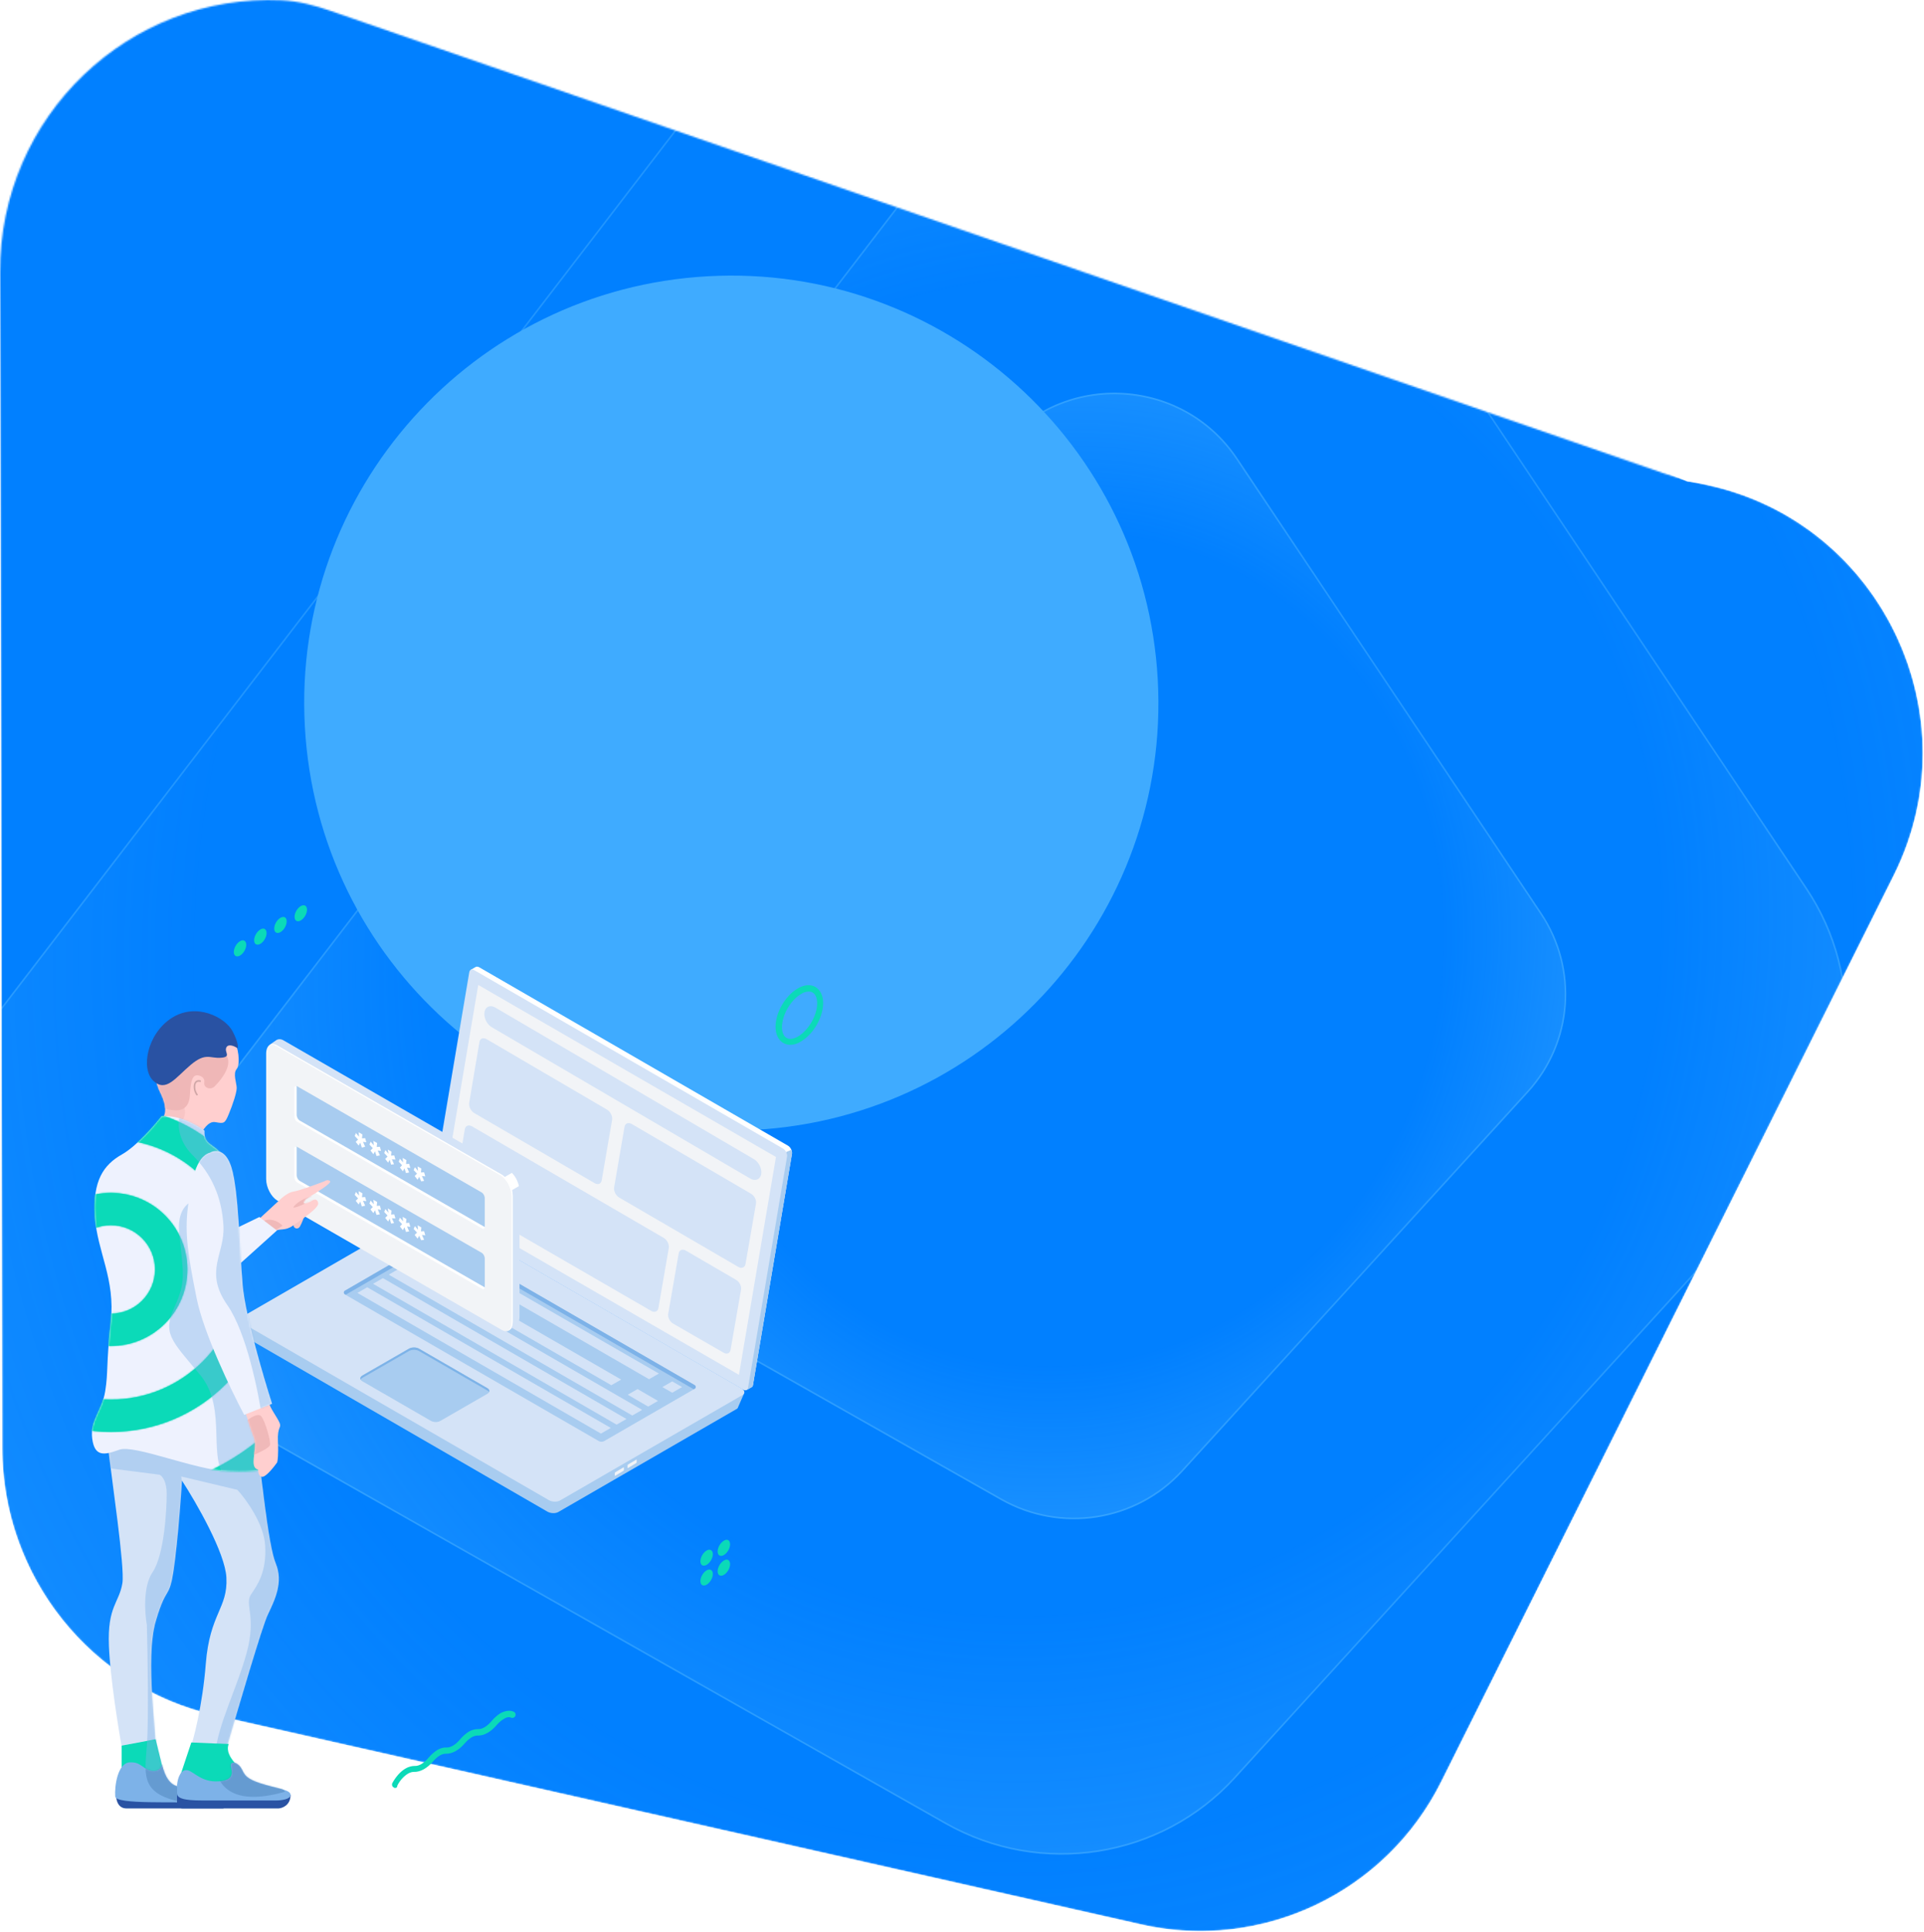 <svg width="1204" height="1209" viewBox="0 0 1204 1209" fill="none" xmlns="http://www.w3.org/2000/svg">
<mask id="mask0" mask-type="alpha" maskUnits="userSpaceOnUse" x="0" y="0" width="1204" height="1209">
<path d="M0.001 170.456C-0.248 72.377 81.029 -4.191 176.264 0.178C186.727 0.658 196.94 3.353 206.836 6.785L1041.04 296.115C1050.94 299.547 1061.22 301.771 1071.42 304.141C1177.21 328.712 1234.99 447.813 1185.12 547.675L901.949 1114.72C867.157 1184.39 789.736 1221.19 713.958 1204.08L134.574 1073.23C56.964 1055.7 1.61 986.317 1.407 906.306L0.001 170.456Z" fill="#0180FF"/>
</mask>
<g mask="url(#mask0)">
<path d="M0.001 120.455C-0.261 17.029 90.135 -62.477 191.956 -48.376L1055.92 301.276C1171.43 317.273 1237.37 443.036 1185.12 547.675L901.949 1114.72C867.157 1184.39 789.736 1221.19 713.958 1204.08L134.574 1073.23C56.964 1055.7 1.61 986.317 1.407 906.306L0.001 120.455Z" fill="#0180FF"/>
<path opacity="0.2" d="M-10.273 1017.96C-115.908 958.118 -144.467 819.595 -70.919 723.802L553.139 -89.006C636.576 -197.678 803.157 -191.94 879.513 -77.764L1293.29 540.965C1344.13 616.986 1336.67 717.439 1275.18 784.884L805.067 1300.55C742.093 1369.63 639.163 1385.84 557.444 1339.55L-10.273 1017.96Z" fill="url(#paint0_radial)"/>
<path opacity="0.21" d="M-10.027 1017.52C-115.4 957.831 -143.884 819.656 -70.523 724.106L553.536 -88.702C636.762 -197.1 802.931 -191.379 879.097 -77.486L1292.87 541.243C1343.58 617.073 1336.15 717.273 1274.82 784.547L804.698 1300.21C741.882 1369.12 639.207 1385.29 557.69 1339.11L-10.027 1017.52Z" stroke="#97E6FF"/>
<path opacity="0.25" d="M175.324 905.467C97.891 861.604 76.956 760.062 130.869 689.843L588.325 94.027C649.486 14.368 771.596 18.574 827.567 102.269L1130.88 555.817C1168.14 611.543 1162.68 685.179 1117.61 734.618L772.996 1112.62C726.834 1163.25 651.383 1175.14 591.48 1141.2L175.324 905.467Z" fill="url(#paint1_radial)"/>
<path opacity="0.21" d="M175.571 905.032C98.399 861.317 77.539 760.123 131.266 690.147L588.721 94.332C649.673 14.945 771.37 19.135 827.151 102.546L1130.46 556.095C1167.6 611.63 1162.15 685.012 1117.24 734.281L772.627 1112.28C726.623 1162.74 651.427 1174.59 591.726 1140.77L175.571 905.032Z" stroke="#97E6FF"/>
<path opacity="0.3" d="M365.242 790.621C316.666 763.104 303.533 699.404 337.354 655.354L624.328 281.583C662.696 231.61 739.299 234.249 774.411 286.753L964.686 571.276C988.064 606.234 984.636 652.428 956.361 683.442L740.177 920.573C711.219 952.337 663.886 959.791 626.307 938.504L365.242 790.621Z" fill="url(#paint2_radial)"/>
<path opacity="0.21" d="M365.488 790.186C317.174 762.817 304.116 699.465 337.75 655.658L624.724 281.887C662.883 232.188 739.072 234.81 773.995 287.031L964.271 571.554C987.521 606.322 984.111 652.261 955.992 683.105L739.808 920.236C711.007 951.827 663.931 959.241 626.554 938.069L365.488 790.186Z" stroke="#97E6FF"/>
<g filter="url(#filter0_f)">
<path d="M724.496 425.199C732.606 572.683 619.702 698.821 472.317 706.937C324.931 715.053 198.877 602.073 190.766 454.589C182.656 307.105 295.56 180.967 442.946 172.851C590.331 164.735 716.385 277.715 724.496 425.199Z" fill="#3FABFF"/>
</g>
</g>
<path d="M272.355 751.189L296.54 607.579L294.601 606.779L297.567 605.067C298.138 604.725 298.936 604.725 299.849 605.181L493.102 716.827C494.699 717.74 495.84 720.138 495.612 721.736L471.199 866.488C471.085 867.287 470.742 867.743 470.172 867.972L467.32 869.57L466.864 866.944L466.978 866.944L274.865 755.983C273.268 755.184 272.127 752.787 272.355 751.189Z" fill="white"/>
<path d="M491.96 720.823L495.154 719.453C495.496 720.252 495.725 721.165 495.611 721.85L471.197 866.602C471.083 867.401 470.741 867.858 470.171 868.086L467.318 869.684L466.862 867.058L466.976 867.058L457.279 861.465L491.96 720.823Z" fill="#A8CCF0"/>
<path d="M271.783 757.81L465.036 869.456C466.519 870.369 467.774 869.798 468.116 868.314L492.53 723.562C492.758 721.964 491.617 719.567 490.02 718.654L296.767 607.008C295.284 606.094 294.029 606.665 293.686 608.149L269.273 752.901C269.045 754.613 270.3 756.896 271.783 757.81Z" fill="#D4E3F7"/>
<path d="M299.277 616.255L485.571 723.905L462.413 860.209L276.232 752.673L299.277 616.255Z" fill="#F2F4F7"/>
<path d="M372.097 740.276L296.803 696.44C294.636 695.184 293.267 692.33 293.609 690.047L299.997 652.033C300.34 649.749 302.393 648.95 304.561 650.206L379.854 694.271C382.022 695.526 383.391 698.38 383.049 700.664L376.546 738.45C376.204 740.733 374.15 741.532 372.097 740.276Z" fill="#D4E3F7"/>
<path d="M407.461 820.186L287.676 750.893C285.509 749.637 284.14 746.783 284.482 744.5L290.871 706.6C291.213 704.317 293.266 703.518 295.434 704.773L415.333 774.523C417.501 775.779 418.87 778.633 418.527 780.802L412.025 818.36C411.682 820.643 409.629 821.442 407.461 820.186Z" fill="#D4E3F7"/>
<path d="M469.521 737.422L307.868 642.786C304.674 640.959 302.62 636.735 303.191 633.311L303.191 633.197C303.761 629.772 306.841 628.516 310.036 630.457L471.689 725.207C474.883 727.034 476.936 731.258 476.366 734.568L476.366 734.682C475.681 737.993 472.715 739.249 469.521 737.422Z" fill="#D4E3F7"/>
<path d="M452.75 846.328L421.264 828.177C419.096 826.922 417.727 824.182 418.183 821.899L424.686 784.341C425.028 782.058 427.082 781.259 429.249 782.514L460.622 800.78C462.789 802.035 464.158 804.775 463.702 807.058L457.199 844.502C456.857 846.785 454.803 847.584 452.75 846.328Z" fill="#D4E3F7"/>
<path d="M461.993 792.674L387.499 749.295C385.331 748.039 383.962 745.185 384.304 742.902L390.807 705.116C391.149 702.833 393.203 702.034 395.37 703.289L469.979 746.897C472.147 748.153 473.516 751.007 473.059 753.176L466.557 790.734C466.214 793.017 464.161 793.93 461.993 792.674Z" fill="#D4E3F7"/>
<path d="M150.4 826.304L160.896 831.784L266.649 770.709C268.474 769.682 271.555 769.796 273.608 771.052L456.024 876.419C457.735 875.392 465.721 871.625 465.721 871.625L461.842 880.529C461.728 880.986 461.386 881.442 460.815 881.67L349.358 946.055C347.533 947.083 344.452 946.969 342.399 945.713L155.762 837.834C154.964 837.377 154.393 836.807 154.165 836.122L150.4 826.304Z" fill="#A8CCF0"/>
<path d="M151.999 828.016L343.313 938.521C345.366 939.777 348.56 939.891 350.386 938.863L464.581 872.88C466.406 871.853 466.178 870.026 464.125 868.771L272.811 758.266C270.757 757.011 267.563 756.896 265.738 757.924L151.542 823.907C149.717 825.048 149.945 826.875 151.999 828.016Z" fill="#D4E3F7"/>
<path d="M398.412 914.942L398.412 913.385V913.385C398.412 913.169 398.153 913.268 397.968 913.379L393.293 916.17C393.024 916.331 392.722 916.531 392.722 916.845V916.845L392.722 918.401V918.401C392.722 918.617 392.981 918.518 393.167 918.408L397.842 915.616C398.111 915.456 398.412 915.255 398.412 914.942V914.942Z" fill="#F2F4F7"/>
<path d="M390.413 919.785L390.413 918.228V918.228C390.413 918.012 390.154 918.112 389.969 918.222L385.293 921.013C385.024 921.174 384.723 921.375 384.723 921.688V921.688L384.723 923.245V923.245C384.723 923.461 384.982 923.362 385.167 923.251L389.842 920.46C390.111 920.299 390.413 920.099 390.413 919.785V919.785Z" fill="#F2F4F7"/>
<path d="M434.692 866.716L275.777 774.933C274.751 774.362 273.382 774.362 272.355 774.933L215.771 807.696C214.972 808.153 214.972 809.295 215.771 809.865L374.686 901.648C375.713 902.219 377.082 902.219 378.108 901.648L434.807 868.885C435.605 868.428 435.605 867.172 434.692 866.716Z" fill="#A8CCF0"/>
<path d="M434.692 868.885L434.122 869.227L275.777 777.673C274.751 777.102 273.382 777.102 272.355 777.673L216.341 810.094L215.771 809.751C214.972 809.295 214.972 808.153 215.771 807.582L272.355 774.819C273.382 774.248 274.751 774.248 275.777 774.819L434.692 866.602C435.605 867.173 435.605 868.428 434.692 868.885Z" fill="#7DB2E8"/>
<path d="M268.131 783.267L406.169 862.949L412.329 859.41L274.177 779.728L268.131 783.267Z" fill="#D4E3F7"/>
<path d="M253.072 791.943L382.554 866.716L388.715 863.177L259.119 788.404L253.072 791.943Z" fill="#D4E3F7"/>
<path d="M243.264 797.536L395.676 885.666L401.836 882.127L249.31 793.998L243.264 797.536Z" fill="#D4E3F7"/>
<path d="M233.451 803.244L385.864 891.374L392.024 887.835L239.612 799.705L233.451 803.244Z" fill="#D4E3F7"/>
<path d="M223.641 808.952L376.053 896.968L382.213 893.429L229.801 805.413L223.641 808.952Z" fill="#D4E3F7"/>
<path d="M414.498 867.857L420.658 871.396L426.819 867.857L420.658 864.319L414.498 867.857Z" fill="#D4E3F7"/>
<path d="M392.824 872.652L405.601 880.072L411.762 876.533L398.985 869.113L392.824 872.652Z" fill="#D4E3F7"/>
<path d="M269.615 888.977L226.721 864.204C225.01 863.291 225.01 861.693 226.721 860.666L256.04 843.77C257.751 842.857 260.375 842.857 262.086 843.77L304.981 868.542C306.692 869.456 306.692 871.054 304.981 872.081L275.662 888.977C274.065 890.004 271.327 890.004 269.615 888.977Z" fill="#A8CCF0"/>
<path d="M304.98 870.026L262.085 845.254C260.374 844.341 257.75 844.341 256.039 845.254L226.72 862.15C226.15 862.492 225.922 862.835 225.694 863.177C225.237 862.378 225.58 861.351 226.72 860.666L256.039 843.77C257.75 842.857 260.374 842.857 262.085 843.77L304.98 868.542C306.121 869.227 306.463 870.141 306.007 871.054C305.893 870.597 305.55 870.255 304.98 870.026Z" fill="#7DB3E8"/>
<path d="M247.305 1118.66C247.006 1118.66 246.706 1118.66 246.407 1118.36C245.359 1117.91 245.06 1116.57 245.509 1115.67C247.605 1111.78 250.599 1108.34 253.743 1106.55C255.689 1105.35 257.786 1104.91 259.582 1104.91C262.277 1105.06 265.421 1103.11 268.266 1099.67C269.913 1097.73 271.709 1096.23 273.506 1095.04C275.452 1093.84 277.548 1093.24 279.345 1093.39C282.04 1093.54 285.184 1091.6 288.028 1088.16C289.675 1086.22 291.472 1084.72 293.268 1083.52C295.215 1082.33 297.311 1081.88 299.107 1081.88C301.802 1082.03 304.946 1080.09 307.791 1076.65C309.438 1074.7 311.234 1073.21 313.031 1072.01C316.025 1070.37 319.02 1069.92 321.415 1070.96C322.463 1071.41 322.912 1072.61 322.463 1073.66C322.014 1074.7 320.816 1075.15 319.768 1074.7C318.57 1074.1 316.924 1074.4 315.127 1075.6C313.63 1076.5 312.282 1077.69 310.935 1079.19C307.192 1083.67 302.85 1086.07 298.808 1085.92C297.76 1085.92 296.562 1086.22 295.215 1086.96C293.717 1087.86 292.37 1089.06 291.023 1090.55C287.28 1095.04 282.938 1097.43 278.896 1097.28C277.848 1097.28 276.65 1097.58 275.302 1098.33C273.805 1099.22 272.458 1100.42 271.11 1101.92C267.367 1106.4 263.026 1108.79 258.983 1108.64C257.935 1108.64 256.738 1108.94 255.39 1109.69C252.845 1111.19 250.3 1113.88 248.653 1117.17C248.653 1118.36 248.054 1118.66 247.305 1118.66Z" fill="#0BDAB8"/>
<path d="M154.092 591.147C154.092 593.689 152.295 596.68 150.199 597.876C148.103 599.072 146.307 598.175 146.307 595.633C146.307 593.091 148.103 590.101 150.199 588.905C152.295 587.559 154.092 588.606 154.092 591.147Z" fill="#0BDAB8"/>
<path d="M166.817 583.821C166.817 586.363 165.02 589.353 162.924 590.549C160.828 591.745 159.031 590.848 159.031 588.306C159.031 585.765 160.828 582.774 162.924 581.578C165.02 580.232 166.817 581.279 166.817 583.821Z" fill="#0BDAB8"/>
<path d="M179.395 576.494C179.395 579.036 177.598 582.027 175.502 583.223C173.406 584.419 171.609 583.522 171.609 580.98C171.609 578.438 173.406 575.448 175.502 574.252C177.748 573.055 179.395 573.952 179.395 576.494Z" fill="#0BDAB8"/>
<path d="M192.119 569.168C192.119 571.71 190.323 574.7 188.227 575.896C186.131 577.092 184.334 576.195 184.334 573.653C184.334 571.112 186.131 568.121 188.227 566.925C190.323 565.729 192.119 566.626 192.119 569.168Z" fill="#0BDAB8"/>
<path d="M446.092 984.774C446.092 987.316 444.295 990.306 442.199 991.502C440.103 992.699 438.307 991.801 438.307 989.26C438.307 986.718 440.103 983.727 442.199 982.531C444.295 981.335 446.092 982.382 446.092 984.774Z" fill="#0BDAB8"/>
<path d="M456.871 978.643C456.871 981.185 455.075 984.176 452.979 985.372C450.883 986.568 449.086 985.671 449.086 983.129C449.086 980.587 450.883 977.597 452.979 976.401C455.075 975.055 456.871 976.102 456.871 978.643Z" fill="#0BDAB8"/>
<path d="M446.092 972.363C446.092 974.905 444.295 977.896 442.199 979.092C440.103 980.288 438.307 979.391 438.307 976.849C438.307 974.307 440.103 971.317 442.199 970.121C444.295 968.924 446.092 969.971 446.092 972.363Z" fill="#0BDAB8"/>
<path d="M456.871 966.233C456.871 968.775 455.075 971.765 452.979 972.962C450.883 974.158 449.086 973.261 449.086 970.719C449.086 968.177 450.883 965.186 452.979 963.99C455.075 962.645 456.871 963.691 456.871 966.233Z" fill="#0BDAB8"/>
<path d="M494.439 653.739C492.942 653.739 491.445 653.29 490.098 652.543C487.103 650.749 485.307 647.16 485.307 642.525C485.307 633.554 491.445 622.937 499.23 618.452C503.273 616.059 507.315 615.76 510.309 617.555C513.304 619.349 515.1 622.937 515.1 627.573C515.1 636.544 508.962 647.16 501.177 651.646C498.931 653.141 496.535 653.739 494.439 653.739ZM506.117 620.396C504.62 620.396 502.973 620.844 501.326 621.891C494.739 625.778 489.349 635.049 489.349 642.674C489.349 645.964 490.397 648.356 492.194 649.403C493.99 650.45 496.535 650.151 499.38 648.506C505.968 644.618 511.357 635.348 511.357 627.722C511.357 624.433 510.309 622.04 508.513 620.994C507.764 620.545 507.016 620.396 506.117 620.396Z" fill="#0BDAB8"/>
<path d="M168.672 653.738L172.737 650.916C173.974 650.034 175.742 649.857 177.686 651.092L318.203 732.071C322.092 734.364 325.096 740.186 325.096 745.302L325.096 823.811C325.096 826.458 324.213 828.398 322.799 829.28L318.557 832.279L318.38 829.28C318.203 829.28 318.203 829.104 318.026 829.104L177.686 748.125C173.798 745.832 170.793 740.01 170.793 734.893L170.793 656.208C170.793 655.503 170.793 654.797 170.97 654.091L168.672 653.738Z" fill="#D4E3F7"/>
<path d="M324.743 742.127L287.626 763.474L278.258 758.181L320.325 733.835C322.446 735.952 324.036 738.951 324.743 742.127Z" fill="white"/>
<path d="M173.444 751.124L313.961 832.103C317.849 834.397 320.854 831.927 320.854 826.81L320.854 748.302C320.854 743.185 317.673 737.187 313.961 735.07L173.444 654.091C169.732 651.798 166.551 654.091 166.551 659.208L166.551 737.716C166.551 743.009 169.732 748.831 173.444 751.124Z" fill="#F2F4F7"/>
<path d="M320.147 827.163L320.147 748.655C320.147 743.538 316.966 737.54 313.254 735.423L172.737 654.444C171.146 653.562 169.909 653.386 168.672 653.915C169.909 653.033 171.677 653.033 173.444 654.091L313.961 734.893C317.85 737.187 320.854 743.009 320.854 748.125L320.854 826.634C320.854 829.81 319.794 831.75 318.026 832.456C319.264 831.75 320.147 829.81 320.147 827.163Z" fill="white"/>
<path d="M186.523 701.549L301.235 767.532C302.118 768.061 302.825 768.238 303.356 767.532C303.356 767.355 303.356 767.179 303.356 767.003L303.356 749.713C303.356 748.302 302.472 746.714 301.588 746.185L185.993 679.673C185.816 679.673 185.816 679.496 185.64 679.496C184.756 679.673 184.756 680.378 184.756 681.613L184.402 698.197C184.579 699.785 185.463 701.02 186.523 701.549Z" fill="#A8CCF0"/>
<path d="M186.348 739.304L301.236 805.287C302.119 805.816 303.18 806.345 303.357 805.287C303.357 805.11 303.357 804.934 303.357 804.757L303.357 787.468C303.357 786.056 302.473 784.469 301.589 783.939L185.994 717.604C185.817 717.604 185.817 717.428 185.641 717.428C184.757 717.075 184.58 718.31 184.58 719.545L184.58 735.952C184.58 737.187 185.287 738.775 186.348 739.304Z" fill="#A8CCF0"/>
<path d="M185.64 679.673C185.64 679.849 185.64 680.026 185.64 680.202L185.64 697.492C185.64 698.903 186.524 700.491 187.408 701.02L303.003 767.532C303.18 767.532 303.18 767.532 303.356 767.708C303.18 768.767 302.473 769.12 301.589 768.59L185.994 701.902C184.933 701.373 184.226 699.785 184.226 698.374L184.226 681.084C184.05 679.849 184.757 679.32 185.64 679.673Z" fill="white"/>
<path d="M185.64 717.427C185.64 717.604 185.64 717.78 185.64 717.957L185.64 735.246C185.64 736.658 186.524 738.246 187.408 738.775L303.003 805.287C303.18 805.287 303.18 805.287 303.356 805.463C303.18 806.522 302.473 806.874 301.589 806.345L185.994 739.833C184.933 739.304 184.226 737.716 184.226 736.305L184.226 719.015C184.05 717.78 184.757 717.075 185.64 717.427Z" fill="white"/>
<path d="M262.318 736.297L261.334 738.138L259.49 735.807L260.965 734.334L258.875 732.125L259.613 730.284L261.58 732.615L261.334 729.793L263.67 731.143L263.425 733.597L265.392 733.475L266.13 736.052L264.039 735.807L265.392 738.875L263.547 739.12L262.318 736.297Z" fill="white"/>
<path d="M253.095 731.02L252.111 732.861L250.267 730.529L251.62 729.056L249.529 726.847L250.267 725.006L252.234 727.338L251.989 724.515L254.325 725.865L254.079 728.32L256.046 728.197L256.784 730.775L254.694 730.529L256.046 733.597L254.079 733.966L253.095 731.02Z" fill="white"/>
<path d="M243.875 725.62L242.891 727.461L241.046 725.129L242.522 723.656L240.432 721.447L241.169 719.606L243.137 721.938L242.645 719.238L244.981 720.588L244.735 723.042L246.703 722.92L247.44 725.497L245.227 725.374L246.58 728.443L244.735 728.688L243.875 725.62Z" fill="white"/>
<path d="M234.65 720.342L233.666 722.183L231.822 719.851L233.297 718.379L231.207 716.169L231.945 714.328L233.912 716.66L233.666 713.837L236.002 715.187L235.757 717.642L237.724 717.519L238.462 720.097L236.371 719.851L237.724 722.92L235.634 723.288L234.65 720.342Z" fill="white"/>
<path d="M225.429 714.942L224.446 716.783L222.601 714.451L224.077 712.978L221.986 710.769L222.724 708.928L224.691 711.26L224.446 708.437L226.782 709.787L226.536 712.242L228.503 712.119L229.241 714.697L227.151 714.451L228.503 717.519L226.413 718.01L225.429 714.942Z" fill="white"/>
<path d="M262.318 773.152L261.334 774.993L259.49 772.661L260.965 771.188L258.875 768.979L259.613 767.138L261.58 769.47L261.334 766.647L263.67 767.997L263.425 770.451L265.392 770.329L266.13 772.906L264.039 772.661L265.392 775.729L263.547 775.974L262.318 773.152Z" fill="white"/>
<path d="M253.095 767.874L252.111 769.715L250.267 767.383L251.62 765.91L249.529 763.701L250.267 761.86L252.234 764.192L251.989 761.369L254.325 762.719L254.079 765.174L256.046 765.051L256.784 767.629L254.694 767.383L256.046 770.451L254.079 770.82L253.095 767.874Z" fill="white"/>
<path d="M243.875 762.474L242.891 764.315L241.046 761.983L242.522 760.51L240.432 758.301L241.169 756.46L243.137 758.792L242.645 756.092L244.981 757.442L244.735 759.897L246.703 759.774L247.44 762.351L245.227 762.228L246.58 765.297L244.735 765.542L243.875 762.474Z" fill="white"/>
<path d="M234.65 757.196L233.666 759.037L231.822 756.705L233.297 755.233L231.207 753.023L231.945 751.182L233.912 753.514L233.666 750.692L236.002 752.042L235.757 754.496L237.724 754.374L238.462 756.951L236.371 756.705L237.724 759.774L235.634 760.142L234.65 757.196Z" fill="white"/>
<path d="M225.429 751.796L224.446 753.637L222.601 751.305L224.077 749.832L221.986 747.623L222.724 745.782L224.691 748.114L224.446 745.291L226.782 746.641L226.536 749.096L228.503 748.973L229.241 751.551L227.151 751.305L228.503 754.373L226.413 754.864L225.429 751.796Z" fill="white"/>
<path d="M76.595 990.504C78.185 980.562 69.9 925.869 67.582 904.824C97.057 901.676 160.351 906.593 161.543 910.968C163.034 916.436 167.504 966.146 172.472 978.077C177.44 990.007 171.975 1000.94 167.504 1010.39C163.928 1017.94 149.199 1068.2 142.078 1092.72L118.227 1096.7C121.042 1089.24 126.769 1066.66 128.756 1041.21C131.24 1009.39 142.666 1006.41 141.672 987.025C140.877 971.515 122.795 940.131 113.853 926.378C113.191 937.314 111.27 963.462 108.885 980.562C105.905 1001.94 104.414 990.504 97.46 1014.37C90.505 1038.23 98.453 1087.94 97.46 1095.39C96.665 1101.36 83.219 1097.88 76.595 1095.39C74.111 1081.81 68.945 1049.66 68.15 1029.78C67.156 1004.92 74.608 1002.93 76.595 990.504Z" fill="#D4E3F7"/>
<mask id="mask1" mask-type="alpha" maskUnits="userSpaceOnUse" x="67" y="903" width="108" height="196">
<path d="M76.595 990.504C78.185 980.562 69.9 925.869 67.582 904.824C97.057 901.676 160.351 906.593 161.543 910.968C163.034 916.436 167.504 966.146 172.472 978.077C177.44 990.007 171.975 1000.94 167.504 1010.39C163.928 1017.94 149.199 1068.2 142.078 1092.72L117.24 1096.7C120.055 1089.24 126.769 1066.66 128.756 1041.21C131.24 1009.39 142.666 1006.41 141.672 987.025C140.877 971.515 122.795 940.131 113.853 926.378C113.191 937.314 111.27 963.462 108.885 980.562C105.905 1001.94 104.414 990.504 97.46 1014.37C90.505 1038.23 98.453 1087.94 97.46 1095.39C96.665 1101.36 83.219 1097.88 76.595 1095.39C74.111 1081.81 68.945 1049.66 68.15 1029.78C67.156 1004.92 74.608 1002.93 76.595 990.504Z" fill="#D2DDFD"/>
</mask>
<g mask="url(#mask1)">
<path opacity="0.4" d="M99.853 922.711L60.414 917.651L61.92 906.714L65.398 905.223L160.956 910.283L163.44 915.254L175.859 934.641L178.343 997.773C171.223 1027.27 156.982 1086.66 156.982 1088.25C156.982 1089.84 171.223 1110.78 178.343 1121.06C143.569 1131 133.137 1116.08 134.627 1097.69C136.118 1079.3 148.537 1055.93 154.498 1033.57C160.459 1011.2 153.008 1003.74 156.982 997.773C160.956 991.808 166.917 983.855 165.924 966.953C165.129 953.432 154.001 938.121 148.537 932.156L113.402 923.809C114.396 932.426 119.426 955.619 120.221 975.901C121.214 1001.25 104.324 1001.25 99.853 1048.48C95.382 1095.7 144.563 1132.99 116.247 1128.01C87.931 1123.04 90.415 1111.61 91.905 1092.22C93.097 1076.71 92.401 1035.39 91.905 1016.66C90.58 1009.37 89.421 992.604 95.382 983.855C102.834 972.918 104.324 944.583 104.324 934.641C104.324 926.688 101.343 923.374 99.853 922.711Z" fill="#7DB2E8"/>
</g>
<path d="M76.141 1108.63L76.141 1092.22L97.368 1088.25L102.966 1111.11L76.141 1108.63Z" fill="#0BDAB8"/>
<mask id="mask2" mask-type="alpha" maskUnits="userSpaceOnUse" x="76" y="1088" width="27" height="24">
<path d="M76.141 1108.63L76.141 1092.22L97.368 1088.25L102.966 1111.11L76.141 1108.63Z" fill="#0BDAB8"/>
</mask>
<g mask="url(#mask2)">
<path opacity="0.4" d="M99.85 922.712L73.025 922.712L72.031 911.775L75.509 910.284L160.954 910.284L163.437 915.255L175.857 934.642L178.341 997.774C171.22 1027.27 156.979 1086.66 156.979 1088.25C156.979 1089.84 171.22 1110.78 178.341 1121.06C143.566 1131 133.134 1116.09 134.625 1097.69C136.115 1079.3 148.534 1055.94 154.495 1033.57C160.457 1011.2 153.005 1003.74 156.979 997.774C160.954 991.809 166.915 983.856 165.921 966.954C165.126 953.433 153.999 938.122 148.534 932.157L116.244 924.7C117.238 933.317 119.423 955.62 120.218 975.902C121.212 1001.25 104.321 1001.25 99.85 1048.48C95.38 1095.7 144.56 1132.99 116.244 1128.02C87.928 1123.04 90.412 1111.61 91.902 1092.22C93.094 1076.71 92.399 1035.39 91.902 1016.66C90.577 1009.37 89.418 992.605 95.38 983.856C102.831 972.919 104.321 944.584 104.321 934.642C104.321 926.689 101.341 923.374 99.85 922.712Z" fill="#7DB2E8"/>
</g>
<path d="M79.122 1131.5C73.161 1131.5 72.333 1124.87 72.664 1121.55L126.315 1127.02L140.225 1131.5L79.122 1131.5Z" fill="#2952A3"/>
<path d="M90.547 1106.14C86.573 1103.36 85.518 1102.66 81.543 1102.66C73.595 1102.66 71.608 1117.58 72.105 1124.04C72.502 1129.21 109.859 1127.02 127.308 1128.02C124.659 1125.2 117.671 1119.17 110.915 1117.58C102.47 1115.59 101.476 1101.17 100.979 1104.65C100.483 1108.13 95.515 1109.62 90.547 1106.14Z" fill="#7DB2E8"/>
<mask id="mask3" mask-type="alpha" maskUnits="userSpaceOnUse" x="72" y="1102" width="56" height="27">
<path d="M90.547 1106.14C86.573 1103.36 85.518 1102.66 81.543 1102.66C73.595 1102.66 71.608 1117.58 72.105 1124.04C72.502 1129.21 109.859 1127.02 127.308 1128.02C124.659 1125.2 117.671 1119.17 110.915 1117.58C102.47 1115.59 101.476 1101.17 100.979 1104.65C100.483 1108.13 95.515 1109.62 90.547 1106.14Z" fill="#D2DDFD"/>
</mask>
<g mask="url(#mask3)">
<path opacity="0.4" d="M99.853 922.712L73.027 922.712L72.033 911.775L75.511 910.284L160.955 910.284L163.439 915.255L175.859 934.642L178.343 997.774C171.222 1027.27 156.981 1086.66 156.981 1088.25C156.981 1089.84 171.222 1110.78 178.343 1121.06C143.568 1131 133.136 1116.09 134.627 1097.69C136.117 1079.3 148.536 1055.94 154.497 1033.57C160.459 1011.2 153.007 1003.74 156.981 997.774C160.955 991.809 166.917 983.855 165.923 966.954C165.128 953.433 154.001 938.122 148.536 932.157L116.246 924.7C117.24 933.316 119.425 955.62 120.22 975.902C121.214 1001.25 104.323 1001.25 99.853 1048.48C95.382 1095.7 144.562 1132.99 116.246 1128.02C87.93 1123.04 90.414 1111.61 91.904 1092.22C93.096 1076.71 92.401 1035.39 91.904 1016.66C90.579 1009.37 89.42 992.604 95.382 983.855C102.833 972.919 104.323 944.584 104.323 934.642C104.323 926.688 101.343 923.374 99.853 922.712Z" fill="#4278AF"/>
</g>
<path d="M112.766 1111.11L119.72 1090.24L143.068 1091.23C140.683 1096.8 146.877 1103.49 150.024 1106.14L150.024 1122.05L112.766 1111.11Z" fill="#0BDAB8"/>
<mask id="mask4" mask-type="alpha" maskUnits="userSpaceOnUse" x="112" y="1090" width="39" height="33">
<path d="M112.766 1111.11L119.72 1090.24L143.068 1091.23C140.683 1096.8 146.877 1103.49 150.024 1106.14L150.024 1122.05L112.766 1111.11Z" fill="#0BDAB8"/>
</mask>
<g mask="url(#mask4)">
<path opacity="0.3" d="M99.85 922.712L73.025 922.712L72.031 911.775L75.509 910.284L160.954 910.284L163.437 915.255L175.857 934.642L178.341 997.774C171.22 1027.27 156.979 1086.66 156.979 1088.25C156.979 1089.84 171.22 1110.78 178.341 1121.06C143.566 1131 133.134 1116.09 134.625 1097.69C136.115 1079.3 148.534 1055.94 154.495 1033.57C160.457 1011.2 153.005 1003.74 156.979 997.774C160.954 991.809 166.915 983.856 165.921 966.954C165.126 953.433 153.999 938.122 148.534 932.157L116.244 924.7C117.238 933.317 119.423 955.62 120.218 975.902C121.212 1001.25 104.321 1001.25 99.85 1048.48C95.38 1095.7 114.947 1132.99 86.631 1128.02C58.315 1123.04 90.412 1111.61 91.902 1092.22C93.094 1076.71 92.399 1035.39 91.902 1016.66C90.577 1009.37 89.418 992.605 95.38 983.856C102.831 972.919 104.321 944.584 104.321 934.642C104.321 926.689 101.341 923.374 99.85 922.712Z" fill="#0BDAB8"/>
</g>
<path d="M110.783 1128.51L110.783 1121.55L181.822 1123.04C181.822 1129.41 176.854 1131.33 174.37 1131.5L114.261 1131.5C111.876 1131.5 110.949 1129.51 110.783 1128.51Z" fill="#2952A3"/>
<path d="M115.752 1107.63C112.175 1108.43 110.95 1114.26 110.784 1117.08C110.837 1116.58 110.91 1117.68 110.784 1122.05C110.659 1126.43 120.223 1126.52 128.171 1126.52L172.881 1126.52C175.862 1126.52 181.823 1125.83 181.823 1123.04C181.823 1119.57 172.881 1119.07 162.449 1115.59C152.017 1112.11 153.01 1109.13 150.526 1105.65C148.042 1102.17 143.571 1101.67 144.565 1105.65C145.559 1109.62 146.055 1114.59 135.126 1114.59C124.197 1114.59 120.223 1106.64 115.752 1107.63Z" fill="#7DB2E8"/>
<mask id="mask5" mask-type="alpha" maskUnits="userSpaceOnUse" x="110" y="1102" width="72" height="25">
<path d="M115.752 1107.63C112.175 1108.43 110.95 1114.26 110.784 1117.08C110.837 1116.58 110.91 1117.68 110.784 1122.05C110.659 1126.43 120.223 1126.52 128.171 1126.52L172.881 1126.52C175.862 1126.52 181.823 1125.83 181.823 1123.04C181.823 1119.57 172.881 1119.07 162.449 1115.59C152.017 1112.11 153.01 1109.13 150.526 1105.65C148.042 1102.17 143.571 1101.67 144.565 1105.65C145.559 1109.62 146.055 1114.59 135.126 1114.59C124.197 1114.59 120.223 1106.64 115.752 1107.63Z" fill="#D2DDFD"/>
</mask>
<g mask="url(#mask5)">
<path opacity="0.4" d="M99.853 922.712L73.027 922.712L72.033 911.775L75.511 910.284L160.955 910.284L163.439 915.255L175.859 934.642L178.343 997.774C171.222 1027.27 156.981 1086.66 156.981 1088.25C156.981 1089.84 171.222 1110.78 178.343 1121.06C143.568 1131 133.136 1116.09 134.627 1097.69C136.117 1079.3 148.536 1055.94 154.497 1033.57C160.459 1011.2 153.007 1003.74 156.981 997.774C160.955 991.809 166.917 983.856 165.923 966.954C165.128 953.433 154.001 938.122 148.536 932.157L116.246 924.7C117.24 933.317 119.425 955.62 120.22 975.902C121.214 1001.25 104.323 1001.25 99.853 1048.48C95.382 1095.7 114.949 1132.99 86.633 1128.02C58.317 1123.04 90.414 1111.61 91.904 1092.22C93.096 1076.71 92.401 1035.39 91.904 1016.66C90.579 1009.37 89.42 992.605 95.382 983.856C102.833 972.919 104.323 944.584 104.323 934.642C104.323 926.689 101.343 923.374 99.853 922.712Z" fill="#4278AF"/>
</g>
<path d="M100.424 683.695C98.04 678.923 97.775 676.073 97.94 675.244C97.94 656.851 143.146 648.898 146.127 651.383C149.108 653.869 150.598 665.799 148.114 668.782C145.63 671.765 148.114 677.73 148.114 680.712C148.114 683.695 145.63 691.152 143.146 697.117C140.663 703.082 140.166 703.082 134.701 702.088C130.33 701.293 126.587 707.39 125.263 710.539C116.983 707.722 100.821 701.392 102.411 698.608C104.398 695.129 103.405 689.66 100.424 683.695Z" fill="#FFCFCF"/>
<mask id="mask6" mask-type="alpha" maskUnits="userSpaceOnUse" x="97" y="650" width="53" height="61">
<path d="M100.445 683.695C98.061 678.923 97.796 676.073 97.962 675.244C97.962 656.851 143.168 648.898 146.149 651.383C149.129 653.869 150.62 665.799 148.136 668.782C145.652 671.765 148.136 677.73 148.136 680.712C148.136 683.695 145.652 691.152 143.168 697.117C140.684 703.082 140.187 703.082 134.723 702.088C130.351 701.293 126.609 707.39 125.284 710.539C117.005 707.722 100.843 701.392 102.433 698.608C104.42 695.129 103.426 689.66 100.445 683.695Z" fill="#D1BBD7"/>
</mask>
<g mask="url(#mask6)">
<path d="M98.999 683.722C97.807 680.143 97.84 677.26 98.006 676.266C98.503 667.318 133.277 652.405 140.728 659.364C146.689 664.932 138.907 675.272 134.27 679.745C131.786 682.231 127.315 680.74 127.812 677.26C128.309 673.78 124.832 672.786 123.341 672.786C121.851 672.786 119.367 673.283 118.87 684.716C118.373 696.15 110.425 695.156 105.457 694.161C100.49 693.167 100.49 688.196 98.999 683.722Z" fill="#EFB7B7"/>
<path opacity="0.4" d="M109.406 675.465L93.845 675.465C92.885 683.346 91.885 699.568 95.574 701.414C100.185 703.72 112.865 704.873 115.17 699.107C117.475 693.341 112.865 689.304 111.712 684.691C110.559 680.078 113.441 675.465 109.406 675.465Z" fill="#EFB7B7"/>
<path d="M125.086 676.934C125.348 677.021 125.631 676.88 125.719 676.618C125.806 676.356 125.665 676.073 125.403 675.985L125.086 676.934ZM122.867 685.223C123.039 685.438 123.354 685.473 123.57 685.301C123.785 685.128 123.82 684.814 123.648 684.598L122.867 685.223ZM125.403 675.985C124.824 675.792 123.918 675.698 123.076 676.079C122.196 676.477 121.49 677.347 121.272 678.874L122.262 679.016C122.441 677.76 122.977 677.221 123.488 676.99C124.038 676.741 124.672 676.796 125.086 676.934L125.403 675.985ZM121.272 678.874C120.85 681.828 122.142 684.316 122.867 685.223L123.648 684.598C123.048 683.848 121.889 681.63 122.262 679.016L121.272 678.874Z" fill="#D0A7A7"/>
</g>
<path d="M187.703 767.399C188.895 765.411 190.518 760.937 191.18 758.949C189.027 759.777 184.523 762.13 183.728 764.914C182.735 768.394 186.212 769.885 187.703 767.399Z" fill="#F5C5C5"/>
<path d="M174.785 750.995L161.869 762.925C164.022 766.074 169.023 771.973 171.805 770.382C175.282 768.394 178.263 770.382 183.23 766.902C188.198 763.423 199.624 755.804 199.127 752.822C198.713 750.336 197.14 750.162 195.65 750.995C194.159 751.827 192.272 752.983 190.682 752.983C189.092 752.983 190.682 750.995 191.675 750.001C197.14 746.852 207.771 740.257 206.579 739.064C205.386 737.871 203.764 738.567 203.101 739.064C197.968 741.053 186.906 745.129 183.727 745.527C180.548 745.924 176.441 749.338 174.785 750.995Z" fill="#FFCFCF"/>
<mask id="mask7" mask-type="alpha" maskUnits="userSpaceOnUse" x="161" y="738" width="46" height="33">
<path d="M174.785 750.995L161.869 762.925C164.022 766.074 169.023 771.973 171.805 770.382C175.282 768.394 178.263 770.382 183.23 766.902C188.198 763.423 199.127 755.966 198.63 752.983C198.233 750.597 196.478 750.663 195.65 750.995C194.656 751.658 192.272 752.983 190.682 752.983C189.092 752.983 190.682 750.995 191.675 750.001C197.14 746.852 207.771 740.257 206.579 739.064C205.386 737.871 203.764 738.567 203.101 739.064C197.968 741.053 186.906 745.129 183.727 745.527C180.548 745.924 176.441 749.338 174.785 750.995Z" fill="#FFD8D9"/>
</mask>
<g mask="url(#mask7)">
<path opacity="0.9" d="M170.812 763.422C167.633 762.627 164.851 763.754 163.857 764.417L171.806 770.382L176.774 766.902C176.111 766.074 173.992 764.218 170.812 763.422Z" fill="#EFB7B7"/>
<path opacity="0.9" d="M183.91 754.81C186.709 751.33 191.859 749.342 194.839 748.348L196.33 750.336C191.528 752.987 181.902 757.308 183.91 754.81Z" fill="#EFB7B7"/>
</g>
<path d="M173.296 769.885L162.864 761.931L162.367 761.434L147.025 768.865L149.012 791.732L173.296 769.885Z" fill="#EEF2FE"/>
<path d="M141.657 655.36C142.849 652.974 146.459 654.366 148.612 655.857C149.108 655.195 149.009 651.98 145.631 645.418C141.019 636.459 122.779 627.025 107.379 636.967C91.98 646.909 88.005 668.782 95.954 676.239C103.902 683.695 109.863 674.25 119.302 666.297C128.741 658.343 131.225 662.32 138.179 661.823C145.134 661.325 140.166 658.343 141.657 655.36Z" fill="#2952A3"/>
<path d="M76.264 722.334C85.404 717.164 96.631 704.273 101.102 698.473C111.435 697.28 123.292 703.941 127.928 707.421C127.431 716.369 133.393 715.375 138.857 722.334C143.229 727.902 150.283 796.9 153.264 830.703L165.186 918.194C165.186 919.353 160.814 921.474 143.328 920.679C121.47 919.685 84.034 903.6 74.596 907.079C65.157 910.559 59.196 911.553 57.705 900.12C56.215 888.686 63.844 882.899 65.832 870.472C67.819 858.044 66.328 854.564 69.309 827.223C72.29 799.883 60.864 783.478 59.373 761.109C57.883 738.739 64.838 728.797 76.264 722.334Z" fill="#EEF2FE"/>
<mask id="mask8" mask-type="alpha" maskUnits="userSpaceOnUse" x="57" y="698" width="109" height="223">
<path d="M76.264 722.334C85.404 717.164 96.631 704.273 101.102 698.473C111.435 697.28 123.292 703.941 127.928 707.421C127.431 716.369 133.393 715.375 138.857 722.334C143.229 727.902 150.283 796.9 153.264 830.703L165.186 918.194C165.186 919.353 160.814 921.474 143.328 920.679C121.47 919.685 84.034 903.6 74.596 907.079C65.157 910.559 59.196 911.553 57.705 900.12C56.215 888.686 63.844 882.899 65.832 870.472C67.819 858.044 66.328 854.564 69.309 827.223C72.29 799.883 60.864 783.478 59.373 761.109C57.883 738.739 64.838 728.797 76.264 722.334Z" fill="#EEF2FE"/>
</mask>
<g mask="url(#mask8)">
<mask id="path-92-inside-1" fill="white">
<path fill-rule="evenodd" clip-rule="evenodd" d="M67.581 934.56C149.941 934.56 216.707 867.749 216.707 785.334C216.707 702.919 149.941 636.109 67.581 636.109C-14.78 636.109 -81.546 702.919 -81.546 785.334C-81.546 867.749 -14.78 934.56 67.581 934.56ZM67.581 954.788C161.105 954.788 236.921 878.921 236.921 785.334C236.921 691.748 161.105 615.881 67.581 615.881C-25.944 615.881 -101.76 691.748 -101.76 785.334C-101.76 878.921 -25.944 954.788 67.581 954.788Z"/>
</mask>
<path fill-rule="evenodd" clip-rule="evenodd" d="M67.581 934.56C149.941 934.56 216.707 867.749 216.707 785.334C216.707 702.919 149.941 636.109 67.581 636.109C-14.78 636.109 -81.546 702.919 -81.546 785.334C-81.546 867.749 -14.78 934.56 67.581 934.56ZM67.581 954.788C161.105 954.788 236.921 878.921 236.921 785.334C236.921 691.748 161.105 615.881 67.581 615.881C-25.944 615.881 -101.76 691.748 -101.76 785.334C-101.76 878.921 -25.944 954.788 67.581 954.788Z" fill="#0BDAB8"/>
<path d="M195.707 785.334C195.707 856.165 138.329 913.56 67.581 913.56L67.581 955.56C161.552 955.56 237.707 879.334 237.707 785.334L195.707 785.334ZM67.581 657.109C138.329 657.109 195.707 714.504 195.707 785.334L237.707 785.334C237.707 691.334 161.552 615.109 67.581 615.109L67.581 657.109ZM-60.545 785.334C-60.545 714.504 -3.168 657.109 67.581 657.109L67.581 615.109C-26.391 615.109 -102.545 691.334 -102.545 785.334L-60.545 785.334ZM67.581 913.56C-3.168 913.56 -60.545 856.165 -60.545 785.334L-102.545 785.334C-102.545 879.334 -26.391 955.56 67.581 955.56L67.581 913.56ZM215.921 785.334C215.921 867.336 149.493 933.788 67.581 933.788L67.581 975.788C172.716 975.788 257.921 890.506 257.921 785.334L215.921 785.334ZM67.581 636.881C149.493 636.881 215.921 703.332 215.921 785.334L257.921 785.334C257.921 680.163 172.716 594.881 67.581 594.881L67.581 636.881ZM-80.76 785.334C-80.76 703.332 -14.332 636.881 67.581 636.881L67.581 594.881C-37.555 594.881 -122.76 680.163 -122.76 785.334L-80.76 785.334ZM67.581 933.788C-14.332 933.788 -80.76 867.336 -80.76 785.334L-122.76 785.334C-122.76 890.506 -37.555 975.788 67.581 975.788L67.581 933.788Z" fill="#0BDAB8" mask="url(#path-92-inside-1)"/>
<mask id="path-94-inside-2" fill="white">
<path fill-rule="evenodd" clip-rule="evenodd" d="M69.364 875.68C114.303 875.68 150.734 839.225 150.734 794.255C150.734 749.286 114.303 712.831 69.364 712.831C24.424 712.831 -12.006 749.286 -12.006 794.255C-12.006 839.225 24.424 875.68 69.364 875.68ZM69.364 895.908C125.467 895.908 170.948 850.397 170.948 794.255C170.948 738.114 125.467 692.603 69.364 692.603C13.26 692.603 -32.221 738.114 -32.221 794.255C-32.221 850.397 13.26 895.908 69.364 895.908Z"/>
</mask>
<path fill-rule="evenodd" clip-rule="evenodd" d="M69.364 875.68C114.303 875.68 150.734 839.225 150.734 794.255C150.734 749.286 114.303 712.831 69.364 712.831C24.424 712.831 -12.006 749.286 -12.006 794.255C-12.006 839.225 24.424 875.68 69.364 875.68ZM69.364 895.908C125.467 895.908 170.948 850.397 170.948 794.255C170.948 738.114 125.467 692.603 69.364 692.603C13.26 692.603 -32.221 738.114 -32.221 794.255C-32.221 850.397 13.26 895.908 69.364 895.908Z" fill="#0BDAB8"/>
<path d="M129.734 794.255C129.734 827.64 102.692 854.68 69.364 854.68L69.364 896.68C125.915 896.68 171.734 850.81 171.734 794.255L129.734 794.255ZM69.364 733.831C102.692 733.831 129.734 760.871 129.734 794.255L171.734 794.255C171.734 737.701 125.915 691.831 69.364 691.831L69.364 733.831ZM8.994 794.255C8.994 760.871 36.035 733.831 69.364 733.831L69.364 691.831C12.813 691.831 -33.006 737.701 -33.006 794.255L8.994 794.255ZM69.364 854.68C36.035 854.68 8.994 827.64 8.994 794.255L-33.006 794.255C-33.006 850.81 12.813 896.68 69.364 896.68L69.364 854.68ZM149.948 794.255C149.948 838.812 113.856 874.908 69.364 874.908L69.364 916.908C137.079 916.908 191.948 861.981 191.948 794.255L149.948 794.255ZM69.364 713.603C113.856 713.603 149.948 749.699 149.948 794.255L191.948 794.255C191.948 726.53 137.079 671.603 69.364 671.603L69.364 713.603ZM-11.221 794.255C-11.221 749.699 24.871 713.603 69.364 713.603L69.364 671.603C1.649 671.603 -53.221 726.53 -53.221 794.255L-11.221 794.255ZM69.364 874.908C24.871 874.908 -11.221 838.812 -11.221 794.255L-53.221 794.255C-53.221 861.981 1.649 916.908 69.364 916.908L69.364 874.908Z" fill="#0BDAB8" mask="url(#path-94-inside-2)"/>
<mask id="path-96-inside-3" fill="white">
<path fill-rule="evenodd" clip-rule="evenodd" d="M69.364 821.933C84.64 821.933 97.023 809.541 97.023 794.255C97.023 778.969 84.64 766.578 69.364 766.578C54.088 766.578 41.705 778.969 41.705 794.255C41.705 809.541 54.088 821.933 69.364 821.933ZM69.364 842.161C95.804 842.161 117.237 820.713 117.237 794.255C117.237 767.798 95.804 746.35 69.364 746.35C42.924 746.35 21.49 767.798 21.49 794.255C21.49 820.713 42.924 842.161 69.364 842.161Z"/>
</mask>
<path fill-rule="evenodd" clip-rule="evenodd" d="M69.364 821.933C84.64 821.933 97.023 809.541 97.023 794.255C97.023 778.969 84.64 766.578 69.364 766.578C54.088 766.578 41.705 778.969 41.705 794.255C41.705 809.541 54.088 821.933 69.364 821.933ZM69.364 842.161C95.804 842.161 117.237 820.713 117.237 794.255C117.237 767.798 95.804 746.35 69.364 746.35C42.924 746.35 21.49 767.798 21.49 794.255C21.49 820.713 42.924 842.161 69.364 842.161Z" fill="#0BDAB8"/>
<path d="M76.023 794.255C76.023 797.957 73.028 800.933 69.364 800.933L69.364 842.933C96.251 842.933 118.023 821.126 118.023 794.255L76.023 794.255ZM69.364 787.578C73.028 787.578 76.023 790.554 76.023 794.255L118.023 794.255C118.023 767.385 96.251 745.578 69.364 745.578L69.364 787.578ZM62.705 794.255C62.705 790.554 65.699 787.578 69.364 787.578L69.364 745.578C42.477 745.578 20.705 767.385 20.705 794.255L62.705 794.255ZM69.364 800.933C65.699 800.933 62.705 797.957 62.705 794.255L20.705 794.255C20.705 821.126 42.477 842.933 69.364 842.933L69.364 800.933ZM96.237 794.255C96.237 809.128 84.192 821.161 69.364 821.161L69.364 863.161C107.415 863.161 138.237 832.298 138.237 794.255L96.237 794.255ZM69.364 767.35C84.192 767.35 96.237 779.383 96.237 794.255L138.237 794.255C138.237 756.213 107.415 725.35 69.364 725.35L69.364 767.35ZM42.49 794.255C42.49 779.383 54.535 767.35 69.364 767.35L69.364 725.35C31.313 725.35 0.49 756.213 0.49 794.255L42.49 794.255ZM69.364 821.161C54.535 821.161 42.49 809.128 42.49 794.255L0.49 794.255C0.49 832.298 31.313 863.161 69.364 863.161L69.364 821.161Z" fill="#0BDAB8" mask="url(#path-96-inside-3)"/>
<path opacity="0.4" d="M112.177 772.07C110.19 752.186 122.609 749.204 129.067 750.198C139.83 780.024 162.847 846.934 168.809 875.965C176.26 912.254 158.873 939.595 143.473 927.167C128.073 914.739 143.473 881.93 125.093 860.058C106.712 838.185 101.744 834.208 109.196 817.804C116.648 801.4 114.661 796.926 112.177 772.07Z" fill="#7DB2E8"/>
<path opacity="0.4" d="M120.452 722.69C110.914 713.146 111.179 702.475 112.504 698.332L142.31 700.818L175.594 880.77L164.168 888.226C161.85 871.49 154.233 833.743 142.31 816.643C127.407 795.268 140.82 784.828 139.826 766.933C138.833 749.037 132.375 734.621 120.452 722.69Z" fill="#7DB2E8"/>
</g>
<path d="M158.031 897.123C157.237 895.135 154.72 887.347 153.561 883.702C158.528 880.885 168.464 875.748 168.464 877.736C168.464 880.222 173.431 886.684 174.922 890.164C176.412 893.644 173.431 892.152 173.928 902.094C174.326 910.048 173.763 914.025 173.431 915.019C171.444 917.836 166.874 923.569 164.49 923.967C162.105 924.365 161.509 921.15 161.509 919.493C157.038 918.499 159.025 911.539 159.522 906.568C160.019 901.597 159.025 899.609 158.031 897.123Z" fill="#FFCFCF"/>
<mask id="mask9" mask-type="alpha" maskUnits="userSpaceOnUse" x="153" y="877" width="23" height="48">
<path d="M158.031 897.123C157.237 895.135 154.72 887.347 153.561 883.702C158.528 880.885 168.464 875.748 168.464 877.736C168.464 880.222 173.431 886.684 174.922 890.164C176.412 893.644 173.431 892.152 173.928 902.094C174.326 910.048 173.763 914.025 173.431 915.019C171.444 917.836 166.874 923.569 164.49 923.967C162.105 924.365 161.509 921.15 161.509 919.493C157.038 918.499 159.025 911.539 159.522 906.568C160.019 901.597 159.025 899.609 158.031 897.123Z" fill="#D1BBD7"/>
</mask>
<g mask="url(#mask9)">
<path opacity="0.9" d="M163.495 886.187C161.508 883.801 156.375 887.181 154.057 889.17L157.037 911.042C160.846 909.551 168.562 906.071 168.96 904.083C169.457 901.597 165.979 889.17 163.495 886.187Z" fill="#EFB7B7"/>
</g>
<path d="M144.874 730.67C141.298 718.739 134.442 719.402 131.462 721.225C122.52 723.711 119.539 739.121 117.552 755.525C115.565 771.93 117.552 784.854 123.016 812.195C127.388 834.068 144.709 870.025 152.823 885.269L170.21 878.31C164.745 861.243 153.419 822.535 151.829 804.241C149.842 781.375 149.345 745.583 144.874 730.67Z" fill="#EEF2FE"/>
<mask id="mask10" mask-type="alpha" maskUnits="userSpaceOnUse" x="116" y="720" width="55" height="166">
<path d="M144.874 730.67C141.298 718.739 134.442 719.402 131.462 721.225C122.52 723.711 119.539 739.121 117.552 755.525C115.565 771.93 117.552 784.854 123.016 812.195C127.388 834.068 144.709 870.025 152.823 885.269L170.21 878.31C164.745 861.243 153.419 822.535 151.829 804.241C149.842 781.375 149.345 745.583 144.874 730.67Z" fill="#EEF2FE"/>
</mask>
<g mask="url(#mask10)">
<path opacity="0.4" d="M120.454 722.69C110.916 713.146 111.181 702.475 112.506 698.332L142.312 700.818L175.596 880.77L164.17 888.226C161.852 871.49 154.235 833.744 142.312 816.643C127.409 795.268 140.822 784.828 139.828 766.933C138.835 749.037 132.377 734.621 120.454 722.69Z" fill="#7DB2E8"/>
</g>
<defs>
<filter id="filter0_f" x="-59.645" y="-77.561" width="1034.55" height="1034.91" filterUnits="userSpaceOnUse" color-interpolation-filters="sRGB">
<feFlood flood-opacity="0" result="BackgroundImageFix"/>
<feBlend mode="normal" in="SourceGraphic" in2="BackgroundImageFix" result="shape"/>
<feGaussianBlur stdDeviation="125" result="effect1_foregroundBlur"/>
</filter>
<radialGradient id="paint0_radial" cx="0" cy="0" r="1" gradientUnits="userSpaceOnUse" gradientTransform="translate(641.026 590.086) rotate(12.017) scale(888.217 977.33)">
<stop offset="0.583" stop-color="#97E6FF" stop-opacity="0"/>
<stop offset="1" stop-color="#97E6FF"/>
</radialGradient>
<radialGradient id="paint1_radial" cx="0" cy="0" r="1" gradientUnits="userSpaceOnUse" gradientTransform="translate(652.746 591.826) rotate(12.017) scale(651.093 716.415)">
<stop offset="0.583" stop-color="#97E6FF" stop-opacity="0"/>
<stop offset="1" stop-color="#97E6FF"/>
</radialGradient>
<radialGradient id="paint2_radial" cx="0" cy="0" r="1" gradientUnits="userSpaceOnUse" gradientTransform="translate(664.742 593.865) rotate(12.017) scale(408.448 449.426)">
<stop offset="0.583" stop-color="#97E6FF" stop-opacity="0"/>
<stop offset="1" stop-color="#97E6FF"/>
</radialGradient>
</defs>
</svg>
